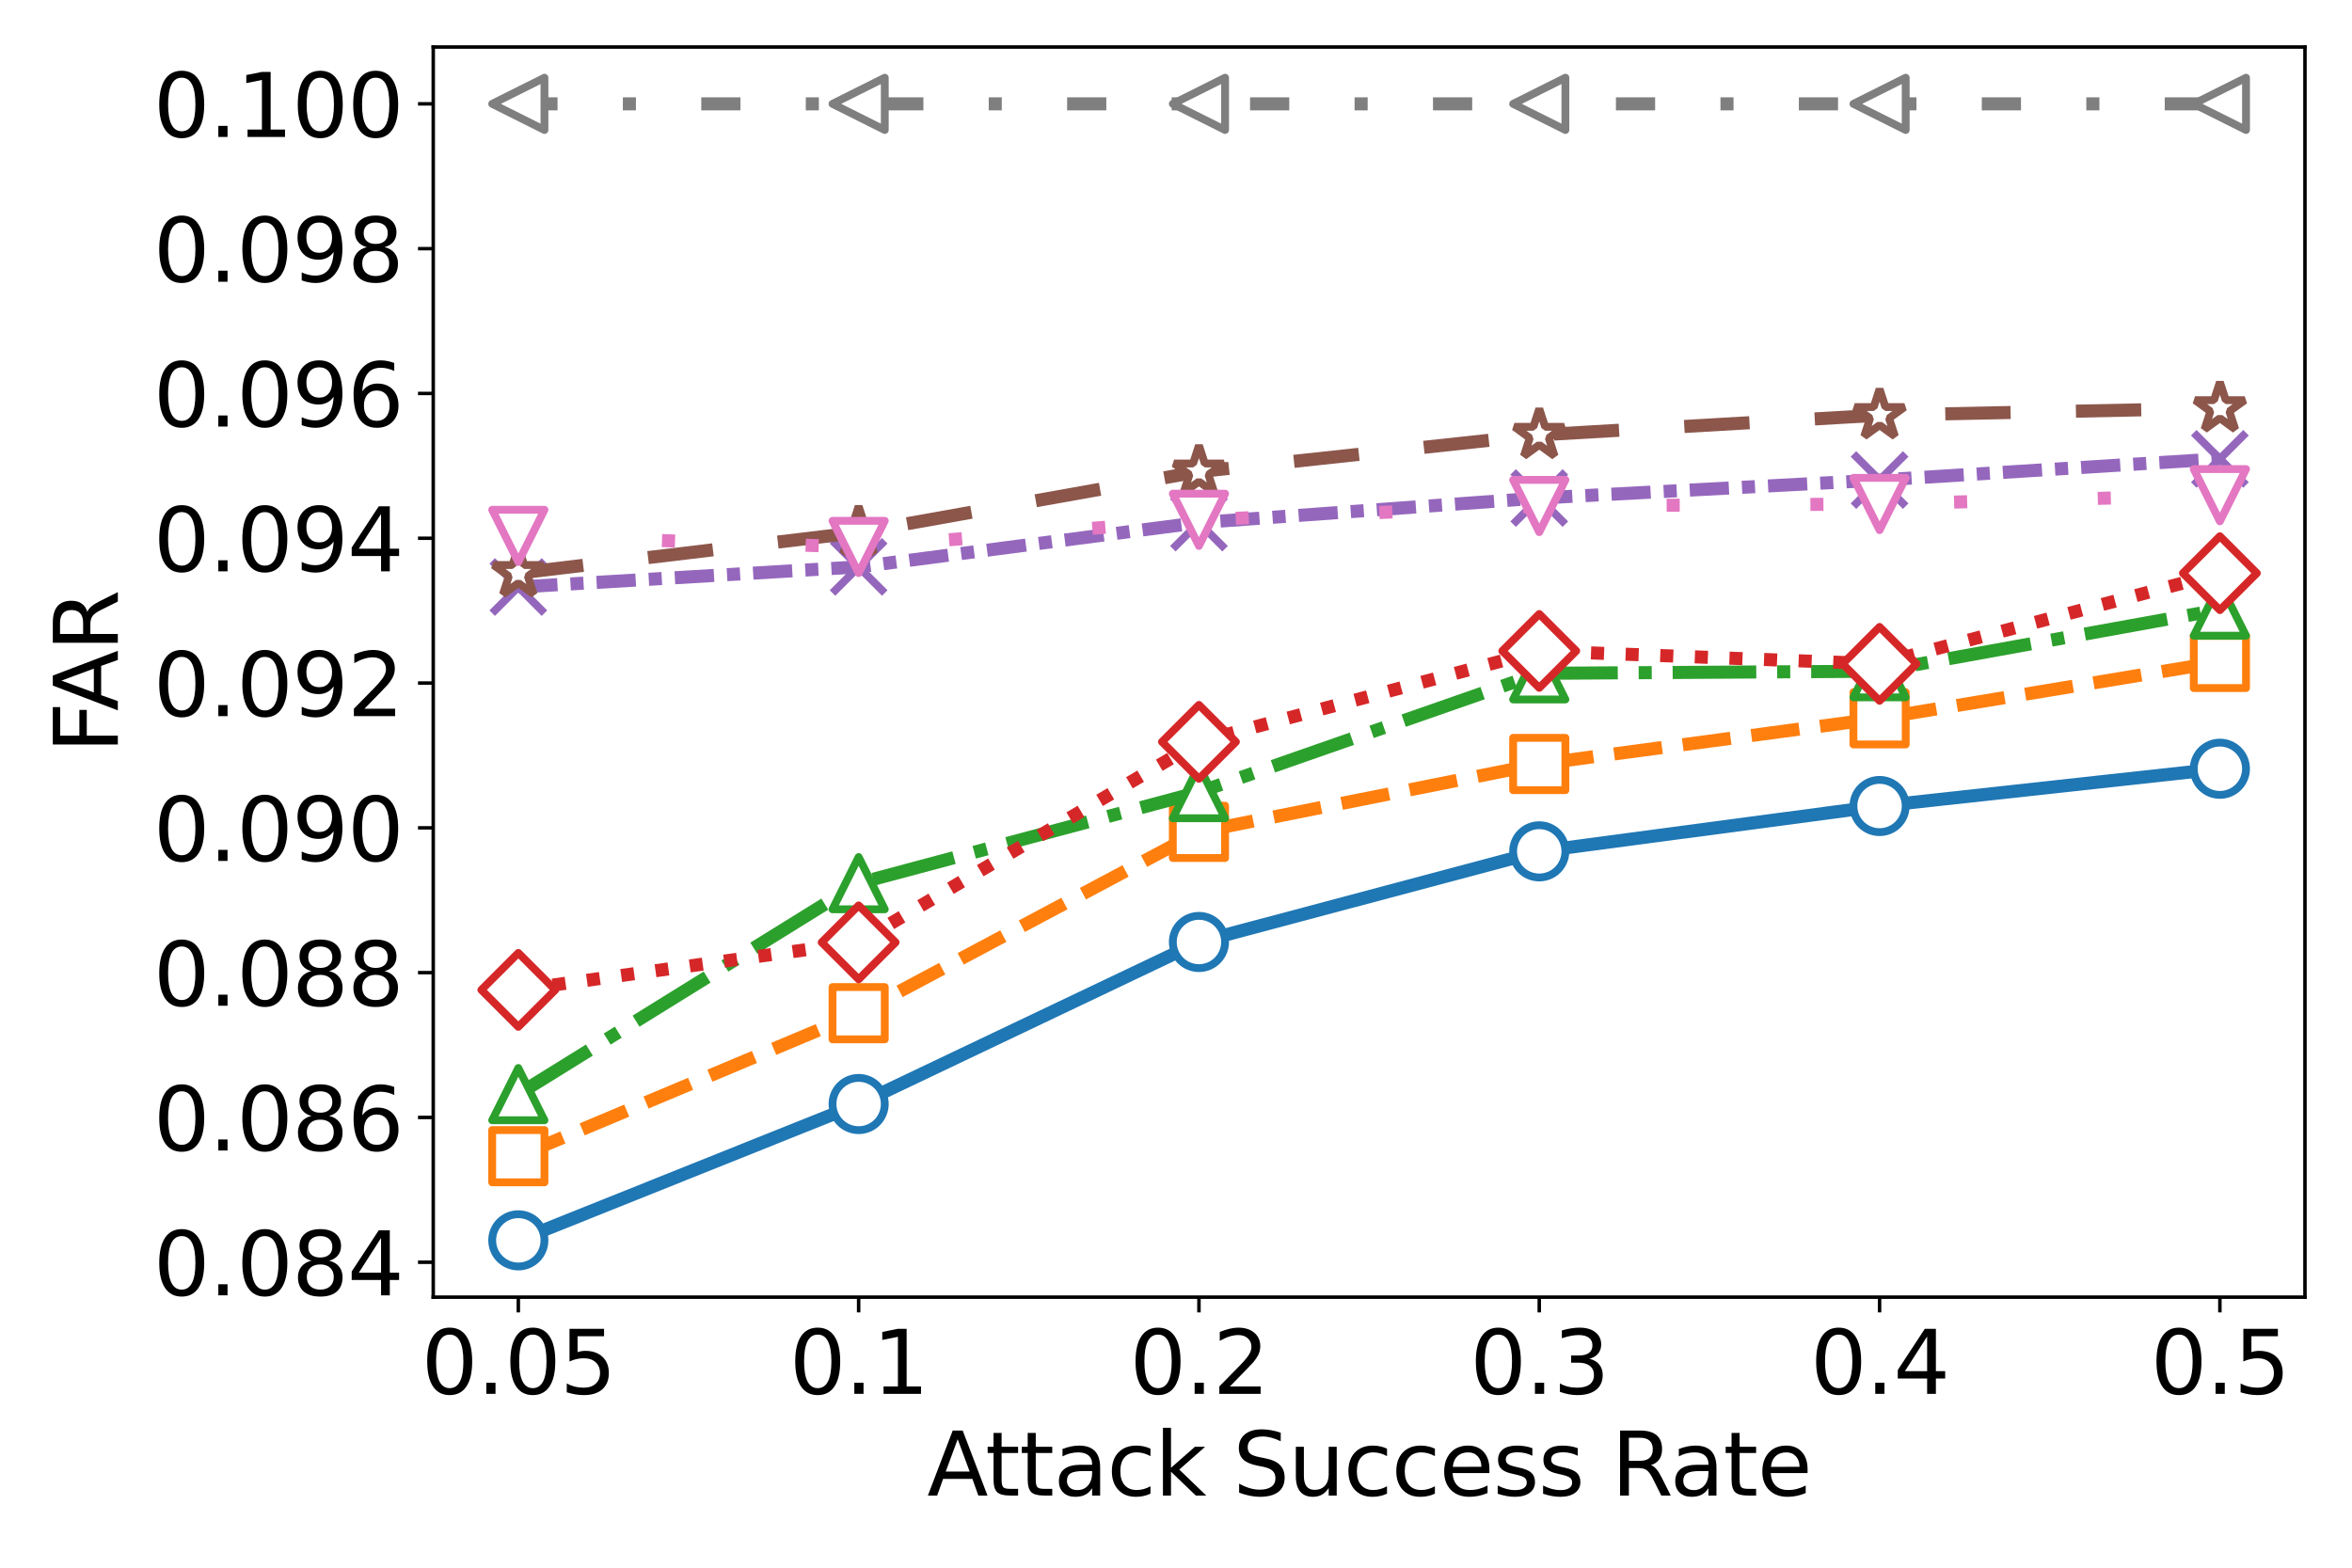 <?xml version="1.0" encoding="utf-8" standalone="no"?>
<!DOCTYPE svg PUBLIC "-//W3C//DTD SVG 1.1//EN"
  "http://www.w3.org/Graphics/SVG/1.1/DTD/svg11.dtd">
<svg xmlns:xlink="http://www.w3.org/1999/xlink" width="540pt" height="360pt" viewBox="0 0 540 360" xmlns="http://www.w3.org/2000/svg" version="1.1">
 <defs>
  <style type="text/css">*{stroke-linejoin: round; stroke-linecap: butt}</style>
 </defs>
 <g id="figure_1">
  <g id="patch_1">
   <path d="M 0 360 
L 540 360 
L 540 0 
L 0 0 
z
" style="fill: #ffffff"/>
  </g>
  <g id="axes_1">
   <g id="patch_2">
    <path d="M 99.47 297.88 
L 529.2 297.88 
L 529.2 10.8 
L 99.47 10.8 
z
" style="fill: #ffffff"/>
   </g>
   <g id="matplotlib.axis_1">
    <g id="xtick_1">
     <g id="line2d_1">
      <defs>
       <path id="m2388bfee3b" d="M 0 0 
L 0 3.5 
" style="stroke: #000000; stroke-width: 0.8"/>
      </defs>
      <g>
       <use xlink:href="#m2388bfee3b" x="119.003" y="297.88" style="stroke: #000000; stroke-width: 0.8"/>
      </g>
     </g>
     <g id="text_1">
      <!-- 0.05 -->
      <g transform="translate(96.738 320.077)scale(0.2 -0.2)">
       <defs>
        <path id="DejaVuSans-30" d="M 2034 4250 
Q 1547 4250 1301 3770 
Q 1056 3291 1056 2328 
Q 1056 1369 1301 889 
Q 1547 409 2034 409 
Q 2525 409 2770 889 
Q 3016 1369 3016 2328 
Q 3016 3291 2770 3770 
Q 2525 4250 2034 4250 
z
M 2034 4750 
Q 2819 4750 3233 4129 
Q 3647 3509 3647 2328 
Q 3647 1150 3233 529 
Q 2819 -91 2034 -91 
Q 1250 -91 836 529 
Q 422 1150 422 2328 
Q 422 3509 836 4129 
Q 1250 4750 2034 4750 
z
" transform="scale(0.016)"/>
        <path id="DejaVuSans-2e" d="M 684 794 
L 1344 794 
L 1344 0 
L 684 0 
L 684 794 
z
" transform="scale(0.016)"/>
        <path id="DejaVuSans-35" d="M 691 4666 
L 3169 4666 
L 3169 4134 
L 1269 4134 
L 1269 2991 
Q 1406 3038 1543 3061 
Q 1681 3084 1819 3084 
Q 2600 3084 3056 2656 
Q 3513 2228 3513 1497 
Q 3513 744 3044 326 
Q 2575 -91 1722 -91 
Q 1428 -91 1123 -41 
Q 819 9 494 109 
L 494 744 
Q 775 591 1075 516 
Q 1375 441 1709 441 
Q 2250 441 2565 725 
Q 2881 1009 2881 1497 
Q 2881 1984 2565 2268 
Q 2250 2553 1709 2553 
Q 1456 2553 1204 2497 
Q 953 2441 691 2322 
L 691 4666 
z
" transform="scale(0.016)"/>
       </defs>
       <use xlink:href="#DejaVuSans-30"/>
       <use xlink:href="#DejaVuSans-2e" x="63.623"/>
       <use xlink:href="#DejaVuSans-30" x="95.41"/>
       <use xlink:href="#DejaVuSans-35" x="159.033"/>
      </g>
     </g>
    </g>
    <g id="xtick_2">
     <g id="line2d_2">
      <g>
       <use xlink:href="#m2388bfee3b" x="197.136" y="297.88" style="stroke: #000000; stroke-width: 0.8"/>
      </g>
     </g>
     <g id="text_2">
      <!-- 0.1 -->
      <g transform="translate(181.233 320.077)scale(0.2 -0.2)">
       <defs>
        <path id="DejaVuSans-31" d="M 794 531 
L 1825 531 
L 1825 4091 
L 703 3866 
L 703 4441 
L 1819 4666 
L 2450 4666 
L 2450 531 
L 3481 531 
L 3481 0 
L 794 0 
L 794 531 
z
" transform="scale(0.016)"/>
       </defs>
       <use xlink:href="#DejaVuSans-30"/>
       <use xlink:href="#DejaVuSans-2e" x="63.623"/>
       <use xlink:href="#DejaVuSans-31" x="95.41"/>
      </g>
     </g>
    </g>
    <g id="xtick_3">
     <g id="line2d_3">
      <g>
       <use xlink:href="#m2388bfee3b" x="275.269" y="297.88" style="stroke: #000000; stroke-width: 0.8"/>
      </g>
     </g>
     <g id="text_3">
      <!-- 0.2 -->
      <g transform="translate(259.366 320.077)scale(0.2 -0.2)">
       <defs>
        <path id="DejaVuSans-32" d="M 1228 531 
L 3431 531 
L 3431 0 
L 469 0 
L 469 531 
Q 828 903 1448 1529 
Q 2069 2156 2228 2338 
Q 2531 2678 2651 2914 
Q 2772 3150 2772 3378 
Q 2772 3750 2511 3984 
Q 2250 4219 1831 4219 
Q 1534 4219 1204 4116 
Q 875 4013 500 3803 
L 500 4441 
Q 881 4594 1212 4672 
Q 1544 4750 1819 4750 
Q 2544 4750 2975 4387 
Q 3406 4025 3406 3419 
Q 3406 3131 3298 2873 
Q 3191 2616 2906 2266 
Q 2828 2175 2409 1742 
Q 1991 1309 1228 531 
z
" transform="scale(0.016)"/>
       </defs>
       <use xlink:href="#DejaVuSans-30"/>
       <use xlink:href="#DejaVuSans-2e" x="63.623"/>
       <use xlink:href="#DejaVuSans-32" x="95.41"/>
      </g>
     </g>
    </g>
    <g id="xtick_4">
     <g id="line2d_4">
      <g>
       <use xlink:href="#m2388bfee3b" x="353.401" y="297.88" style="stroke: #000000; stroke-width: 0.8"/>
      </g>
     </g>
     <g id="text_4">
      <!-- 0.3 -->
      <g transform="translate(337.498 320.077)scale(0.2 -0.2)">
       <defs>
        <path id="DejaVuSans-33" d="M 2597 2516 
Q 3050 2419 3304 2112 
Q 3559 1806 3559 1356 
Q 3559 666 3084 287 
Q 2609 -91 1734 -91 
Q 1441 -91 1130 -33 
Q 819 25 488 141 
L 488 750 
Q 750 597 1062 519 
Q 1375 441 1716 441 
Q 2309 441 2620 675 
Q 2931 909 2931 1356 
Q 2931 1769 2642 2001 
Q 2353 2234 1838 2234 
L 1294 2234 
L 1294 2753 
L 1863 2753 
Q 2328 2753 2575 2939 
Q 2822 3125 2822 3475 
Q 2822 3834 2567 4026 
Q 2313 4219 1838 4219 
Q 1578 4219 1281 4162 
Q 984 4106 628 3988 
L 628 4550 
Q 988 4650 1302 4700 
Q 1616 4750 1894 4750 
Q 2613 4750 3031 4423 
Q 3450 4097 3450 3541 
Q 3450 3153 3228 2886 
Q 3006 2619 2597 2516 
z
" transform="scale(0.016)"/>
       </defs>
       <use xlink:href="#DejaVuSans-30"/>
       <use xlink:href="#DejaVuSans-2e" x="63.623"/>
       <use xlink:href="#DejaVuSans-33" x="95.41"/>
      </g>
     </g>
    </g>
    <g id="xtick_5">
     <g id="line2d_5">
      <g>
       <use xlink:href="#m2388bfee3b" x="431.534" y="297.88" style="stroke: #000000; stroke-width: 0.8"/>
      </g>
     </g>
     <g id="text_5">
      <!-- 0.4 -->
      <g transform="translate(415.631 320.077)scale(0.2 -0.2)">
       <defs>
        <path id="DejaVuSans-34" d="M 2419 4116 
L 825 1625 
L 2419 1625 
L 2419 4116 
z
M 2253 4666 
L 3047 4666 
L 3047 1625 
L 3713 1625 
L 3713 1100 
L 3047 1100 
L 3047 0 
L 2419 0 
L 2419 1100 
L 313 1100 
L 313 1709 
L 2253 4666 
z
" transform="scale(0.016)"/>
       </defs>
       <use xlink:href="#DejaVuSans-30"/>
       <use xlink:href="#DejaVuSans-2e" x="63.623"/>
       <use xlink:href="#DejaVuSans-34" x="95.41"/>
      </g>
     </g>
    </g>
    <g id="xtick_6">
     <g id="line2d_6">
      <g>
       <use xlink:href="#m2388bfee3b" x="509.667" y="297.88" style="stroke: #000000; stroke-width: 0.8"/>
      </g>
     </g>
     <g id="text_6">
      <!-- 0.5 -->
      <g transform="translate(493.764 320.077)scale(0.2 -0.2)">
       <use xlink:href="#DejaVuSans-30"/>
       <use xlink:href="#DejaVuSans-2e" x="63.623"/>
       <use xlink:href="#DejaVuSans-35" x="95.41"/>
      </g>
     </g>
    </g>
    <g id="text_7">
     <!-- Attack Success Rate -->
     <g transform="translate(212.876 343.433)scale(0.2 -0.2)">
      <defs>
       <path id="DejaVuSans-41" d="M 2188 4044 
L 1331 1722 
L 3047 1722 
L 2188 4044 
z
M 1831 4666 
L 2547 4666 
L 4325 0 
L 3669 0 
L 3244 1197 
L 1141 1197 
L 716 0 
L 50 0 
L 1831 4666 
z
" transform="scale(0.016)"/>
       <path id="DejaVuSans-74" d="M 1172 4494 
L 1172 3500 
L 2356 3500 
L 2356 3053 
L 1172 3053 
L 1172 1153 
Q 1172 725 1289 603 
Q 1406 481 1766 481 
L 2356 481 
L 2356 0 
L 1766 0 
Q 1100 0 847 248 
Q 594 497 594 1153 
L 594 3053 
L 172 3053 
L 172 3500 
L 594 3500 
L 594 4494 
L 1172 4494 
z
" transform="scale(0.016)"/>
       <path id="DejaVuSans-61" d="M 2194 1759 
Q 1497 1759 1228 1600 
Q 959 1441 959 1056 
Q 959 750 1161 570 
Q 1363 391 1709 391 
Q 2188 391 2477 730 
Q 2766 1069 2766 1631 
L 2766 1759 
L 2194 1759 
z
M 3341 1997 
L 3341 0 
L 2766 0 
L 2766 531 
Q 2569 213 2275 61 
Q 1981 -91 1556 -91 
Q 1019 -91 701 211 
Q 384 513 384 1019 
Q 384 1609 779 1909 
Q 1175 2209 1959 2209 
L 2766 2209 
L 2766 2266 
Q 2766 2663 2505 2880 
Q 2244 3097 1772 3097 
Q 1472 3097 1187 3025 
Q 903 2953 641 2809 
L 641 3341 
Q 956 3463 1253 3523 
Q 1550 3584 1831 3584 
Q 2591 3584 2966 3190 
Q 3341 2797 3341 1997 
z
" transform="scale(0.016)"/>
       <path id="DejaVuSans-63" d="M 3122 3366 
L 3122 2828 
Q 2878 2963 2633 3030 
Q 2388 3097 2138 3097 
Q 1578 3097 1268 2742 
Q 959 2388 959 1747 
Q 959 1106 1268 751 
Q 1578 397 2138 397 
Q 2388 397 2633 464 
Q 2878 531 3122 666 
L 3122 134 
Q 2881 22 2623 -34 
Q 2366 -91 2075 -91 
Q 1284 -91 818 406 
Q 353 903 353 1747 
Q 353 2603 823 3093 
Q 1294 3584 2113 3584 
Q 2378 3584 2631 3529 
Q 2884 3475 3122 3366 
z
" transform="scale(0.016)"/>
       <path id="DejaVuSans-6b" d="M 581 4863 
L 1159 4863 
L 1159 1991 
L 2875 3500 
L 3609 3500 
L 1753 1863 
L 3688 0 
L 2938 0 
L 1159 1709 
L 1159 0 
L 581 0 
L 581 4863 
z
" transform="scale(0.016)"/>
       <path id="DejaVuSans-20" transform="scale(0.016)"/>
       <path id="DejaVuSans-53" d="M 3425 4513 
L 3425 3897 
Q 3066 4069 2747 4153 
Q 2428 4238 2131 4238 
Q 1616 4238 1336 4038 
Q 1056 3838 1056 3469 
Q 1056 3159 1242 3001 
Q 1428 2844 1947 2747 
L 2328 2669 
Q 3034 2534 3370 2195 
Q 3706 1856 3706 1288 
Q 3706 609 3251 259 
Q 2797 -91 1919 -91 
Q 1588 -91 1214 -16 
Q 841 59 441 206 
L 441 856 
Q 825 641 1194 531 
Q 1563 422 1919 422 
Q 2459 422 2753 634 
Q 3047 847 3047 1241 
Q 3047 1584 2836 1778 
Q 2625 1972 2144 2069 
L 1759 2144 
Q 1053 2284 737 2584 
Q 422 2884 422 3419 
Q 422 4038 858 4394 
Q 1294 4750 2059 4750 
Q 2388 4750 2728 4690 
Q 3069 4631 3425 4513 
z
" transform="scale(0.016)"/>
       <path id="DejaVuSans-75" d="M 544 1381 
L 544 3500 
L 1119 3500 
L 1119 1403 
Q 1119 906 1312 657 
Q 1506 409 1894 409 
Q 2359 409 2629 706 
Q 2900 1003 2900 1516 
L 2900 3500 
L 3475 3500 
L 3475 0 
L 2900 0 
L 2900 538 
Q 2691 219 2414 64 
Q 2138 -91 1772 -91 
Q 1169 -91 856 284 
Q 544 659 544 1381 
z
M 1991 3584 
L 1991 3584 
z
" transform="scale(0.016)"/>
       <path id="DejaVuSans-65" d="M 3597 1894 
L 3597 1613 
L 953 1613 
Q 991 1019 1311 708 
Q 1631 397 2203 397 
Q 2534 397 2845 478 
Q 3156 559 3463 722 
L 3463 178 
Q 3153 47 2828 -22 
Q 2503 -91 2169 -91 
Q 1331 -91 842 396 
Q 353 884 353 1716 
Q 353 2575 817 3079 
Q 1281 3584 2069 3584 
Q 2775 3584 3186 3129 
Q 3597 2675 3597 1894 
z
M 3022 2063 
Q 3016 2534 2758 2815 
Q 2500 3097 2075 3097 
Q 1594 3097 1305 2825 
Q 1016 2553 972 2059 
L 3022 2063 
z
" transform="scale(0.016)"/>
       <path id="DejaVuSans-73" d="M 2834 3397 
L 2834 2853 
Q 2591 2978 2328 3040 
Q 2066 3103 1784 3103 
Q 1356 3103 1142 2972 
Q 928 2841 928 2578 
Q 928 2378 1081 2264 
Q 1234 2150 1697 2047 
L 1894 2003 
Q 2506 1872 2764 1633 
Q 3022 1394 3022 966 
Q 3022 478 2636 193 
Q 2250 -91 1575 -91 
Q 1294 -91 989 -36 
Q 684 19 347 128 
L 347 722 
Q 666 556 975 473 
Q 1284 391 1588 391 
Q 1994 391 2212 530 
Q 2431 669 2431 922 
Q 2431 1156 2273 1281 
Q 2116 1406 1581 1522 
L 1381 1569 
Q 847 1681 609 1914 
Q 372 2147 372 2553 
Q 372 3047 722 3315 
Q 1072 3584 1716 3584 
Q 2034 3584 2315 3537 
Q 2597 3491 2834 3397 
z
" transform="scale(0.016)"/>
       <path id="DejaVuSans-52" d="M 2841 2188 
Q 3044 2119 3236 1894 
Q 3428 1669 3622 1275 
L 4263 0 
L 3584 0 
L 2988 1197 
Q 2756 1666 2539 1819 
Q 2322 1972 1947 1972 
L 1259 1972 
L 1259 0 
L 628 0 
L 628 4666 
L 2053 4666 
Q 2853 4666 3247 4331 
Q 3641 3997 3641 3322 
Q 3641 2881 3436 2590 
Q 3231 2300 2841 2188 
z
M 1259 4147 
L 1259 2491 
L 2053 2491 
Q 2509 2491 2742 2702 
Q 2975 2913 2975 3322 
Q 2975 3731 2742 3939 
Q 2509 4147 2053 4147 
L 1259 4147 
z
" transform="scale(0.016)"/>
      </defs>
      <use xlink:href="#DejaVuSans-41"/>
      <use xlink:href="#DejaVuSans-74" x="66.658"/>
      <use xlink:href="#DejaVuSans-74" x="105.867"/>
      <use xlink:href="#DejaVuSans-61" x="145.076"/>
      <use xlink:href="#DejaVuSans-63" x="206.355"/>
      <use xlink:href="#DejaVuSans-6b" x="261.336"/>
      <use xlink:href="#DejaVuSans-20" x="319.246"/>
      <use xlink:href="#DejaVuSans-53" x="351.033"/>
      <use xlink:href="#DejaVuSans-75" x="414.51"/>
      <use xlink:href="#DejaVuSans-63" x="477.889"/>
      <use xlink:href="#DejaVuSans-63" x="532.869"/>
      <use xlink:href="#DejaVuSans-65" x="587.85"/>
      <use xlink:href="#DejaVuSans-73" x="649.373"/>
      <use xlink:href="#DejaVuSans-73" x="701.473"/>
      <use xlink:href="#DejaVuSans-20" x="753.572"/>
      <use xlink:href="#DejaVuSans-52" x="785.359"/>
      <use xlink:href="#DejaVuSans-61" x="852.592"/>
      <use xlink:href="#DejaVuSans-74" x="913.871"/>
      <use xlink:href="#DejaVuSans-65" x="953.08"/>
     </g>
    </g>
   </g>
   <g id="matplotlib.axis_2">
    <g id="ytick_1">
     <g id="line2d_7">
      <defs>
       <path id="m650f1d3051" d="M 0 0 
L -3.5 0 
" style="stroke: #000000; stroke-width: 0.8"/>
      </defs>
      <g>
       <use xlink:href="#m650f1d3051" x="99.47" y="289.856" style="stroke: #000000; stroke-width: 0.8"/>
      </g>
     </g>
     <g id="text_8">
      <!-- 0.084 -->
      <g transform="translate(35.214 297.454)scale(0.2 -0.2)">
       <defs>
        <path id="DejaVuSans-38" d="M 2034 2216 
Q 1584 2216 1326 1975 
Q 1069 1734 1069 1313 
Q 1069 891 1326 650 
Q 1584 409 2034 409 
Q 2484 409 2743 651 
Q 3003 894 3003 1313 
Q 3003 1734 2745 1975 
Q 2488 2216 2034 2216 
z
M 1403 2484 
Q 997 2584 770 2862 
Q 544 3141 544 3541 
Q 544 4100 942 4425 
Q 1341 4750 2034 4750 
Q 2731 4750 3128 4425 
Q 3525 4100 3525 3541 
Q 3525 3141 3298 2862 
Q 3072 2584 2669 2484 
Q 3125 2378 3379 2068 
Q 3634 1759 3634 1313 
Q 3634 634 3220 271 
Q 2806 -91 2034 -91 
Q 1263 -91 848 271 
Q 434 634 434 1313 
Q 434 1759 690 2068 
Q 947 2378 1403 2484 
z
M 1172 3481 
Q 1172 3119 1398 2916 
Q 1625 2713 2034 2713 
Q 2441 2713 2670 2916 
Q 2900 3119 2900 3481 
Q 2900 3844 2670 4047 
Q 2441 4250 2034 4250 
Q 1625 4250 1398 4047 
Q 1172 3844 1172 3481 
z
" transform="scale(0.016)"/>
       </defs>
       <use xlink:href="#DejaVuSans-30"/>
       <use xlink:href="#DejaVuSans-2e" x="63.623"/>
       <use xlink:href="#DejaVuSans-30" x="95.41"/>
       <use xlink:href="#DejaVuSans-38" x="159.033"/>
       <use xlink:href="#DejaVuSans-34" x="222.656"/>
      </g>
     </g>
    </g>
    <g id="ytick_2">
     <g id="line2d_8">
      <g>
       <use xlink:href="#m650f1d3051" x="99.47" y="256.605" style="stroke: #000000; stroke-width: 0.8"/>
      </g>
     </g>
     <g id="text_9">
      <!-- 0.086 -->
      <g transform="translate(35.214 264.203)scale(0.2 -0.2)">
       <defs>
        <path id="DejaVuSans-36" d="M 2113 2584 
Q 1688 2584 1439 2293 
Q 1191 2003 1191 1497 
Q 1191 994 1439 701 
Q 1688 409 2113 409 
Q 2538 409 2786 701 
Q 3034 994 3034 1497 
Q 3034 2003 2786 2293 
Q 2538 2584 2113 2584 
z
M 3366 4563 
L 3366 3988 
Q 3128 4100 2886 4159 
Q 2644 4219 2406 4219 
Q 1781 4219 1451 3797 
Q 1122 3375 1075 2522 
Q 1259 2794 1537 2939 
Q 1816 3084 2150 3084 
Q 2853 3084 3261 2657 
Q 3669 2231 3669 1497 
Q 3669 778 3244 343 
Q 2819 -91 2113 -91 
Q 1303 -91 875 529 
Q 447 1150 447 2328 
Q 447 3434 972 4092 
Q 1497 4750 2381 4750 
Q 2619 4750 2861 4703 
Q 3103 4656 3366 4563 
z
" transform="scale(0.016)"/>
       </defs>
       <use xlink:href="#DejaVuSans-30"/>
       <use xlink:href="#DejaVuSans-2e" x="63.623"/>
       <use xlink:href="#DejaVuSans-30" x="95.41"/>
       <use xlink:href="#DejaVuSans-38" x="159.033"/>
       <use xlink:href="#DejaVuSans-36" x="222.656"/>
      </g>
     </g>
    </g>
    <g id="ytick_3">
     <g id="line2d_9">
      <g>
       <use xlink:href="#m650f1d3051" x="99.47" y="223.354" style="stroke: #000000; stroke-width: 0.8"/>
      </g>
     </g>
     <g id="text_10">
      <!-- 0.088 -->
      <g transform="translate(35.214 230.953)scale(0.2 -0.2)">
       <use xlink:href="#DejaVuSans-30"/>
       <use xlink:href="#DejaVuSans-2e" x="63.623"/>
       <use xlink:href="#DejaVuSans-30" x="95.41"/>
       <use xlink:href="#DejaVuSans-38" x="159.033"/>
       <use xlink:href="#DejaVuSans-38" x="222.656"/>
      </g>
     </g>
    </g>
    <g id="ytick_4">
     <g id="line2d_10">
      <g>
       <use xlink:href="#m650f1d3051" x="99.47" y="190.103" style="stroke: #000000; stroke-width: 0.8"/>
      </g>
     </g>
     <g id="text_11">
      <!-- 0.090 -->
      <g transform="translate(35.214 197.702)scale(0.2 -0.2)">
       <defs>
        <path id="DejaVuSans-39" d="M 703 97 
L 703 672 
Q 941 559 1184 500 
Q 1428 441 1663 441 
Q 2288 441 2617 861 
Q 2947 1281 2994 2138 
Q 2813 1869 2534 1725 
Q 2256 1581 1919 1581 
Q 1219 1581 811 2004 
Q 403 2428 403 3163 
Q 403 3881 828 4315 
Q 1253 4750 1959 4750 
Q 2769 4750 3195 4129 
Q 3622 3509 3622 2328 
Q 3622 1225 3098 567 
Q 2575 -91 1691 -91 
Q 1453 -91 1209 -44 
Q 966 3 703 97 
z
M 1959 2075 
Q 2384 2075 2632 2365 
Q 2881 2656 2881 3163 
Q 2881 3666 2632 3958 
Q 2384 4250 1959 4250 
Q 1534 4250 1286 3958 
Q 1038 3666 1038 3163 
Q 1038 2656 1286 2365 
Q 1534 2075 1959 2075 
z
" transform="scale(0.016)"/>
       </defs>
       <use xlink:href="#DejaVuSans-30"/>
       <use xlink:href="#DejaVuSans-2e" x="63.623"/>
       <use xlink:href="#DejaVuSans-30" x="95.41"/>
       <use xlink:href="#DejaVuSans-39" x="159.033"/>
       <use xlink:href="#DejaVuSans-30" x="222.656"/>
      </g>
     </g>
    </g>
    <g id="ytick_5">
     <g id="line2d_11">
      <g>
       <use xlink:href="#m650f1d3051" x="99.47" y="156.852" style="stroke: #000000; stroke-width: 0.8"/>
      </g>
     </g>
     <g id="text_12">
      <!-- 0.092 -->
      <g transform="translate(35.214 164.451)scale(0.2 -0.2)">
       <use xlink:href="#DejaVuSans-30"/>
       <use xlink:href="#DejaVuSans-2e" x="63.623"/>
       <use xlink:href="#DejaVuSans-30" x="95.41"/>
       <use xlink:href="#DejaVuSans-39" x="159.033"/>
       <use xlink:href="#DejaVuSans-32" x="222.656"/>
      </g>
     </g>
    </g>
    <g id="ytick_6">
     <g id="line2d_12">
      <g>
       <use xlink:href="#m650f1d3051" x="99.47" y="123.602" style="stroke: #000000; stroke-width: 0.8"/>
      </g>
     </g>
     <g id="text_13">
      <!-- 0.094 -->
      <g transform="translate(35.214 131.2)scale(0.2 -0.2)">
       <use xlink:href="#DejaVuSans-30"/>
       <use xlink:href="#DejaVuSans-2e" x="63.623"/>
       <use xlink:href="#DejaVuSans-30" x="95.41"/>
       <use xlink:href="#DejaVuSans-39" x="159.033"/>
       <use xlink:href="#DejaVuSans-34" x="222.656"/>
      </g>
     </g>
    </g>
    <g id="ytick_7">
     <g id="line2d_13">
      <g>
       <use xlink:href="#m650f1d3051" x="99.47" y="90.351" style="stroke: #000000; stroke-width: 0.8"/>
      </g>
     </g>
     <g id="text_14">
      <!-- 0.096 -->
      <g transform="translate(35.214 97.949)scale(0.2 -0.2)">
       <use xlink:href="#DejaVuSans-30"/>
       <use xlink:href="#DejaVuSans-2e" x="63.623"/>
       <use xlink:href="#DejaVuSans-30" x="95.41"/>
       <use xlink:href="#DejaVuSans-39" x="159.033"/>
       <use xlink:href="#DejaVuSans-36" x="222.656"/>
      </g>
     </g>
    </g>
    <g id="ytick_8">
     <g id="line2d_14">
      <g>
       <use xlink:href="#m650f1d3051" x="99.47" y="57.1" style="stroke: #000000; stroke-width: 0.8"/>
      </g>
     </g>
     <g id="text_15">
      <!-- 0.098 -->
      <g transform="translate(35.214 64.698)scale(0.2 -0.2)">
       <use xlink:href="#DejaVuSans-30"/>
       <use xlink:href="#DejaVuSans-2e" x="63.623"/>
       <use xlink:href="#DejaVuSans-30" x="95.41"/>
       <use xlink:href="#DejaVuSans-39" x="159.033"/>
       <use xlink:href="#DejaVuSans-38" x="222.656"/>
      </g>
     </g>
    </g>
    <g id="ytick_9">
     <g id="line2d_15">
      <g>
       <use xlink:href="#m650f1d3051" x="99.47" y="23.849" style="stroke: #000000; stroke-width: 0.8"/>
      </g>
     </g>
     <g id="text_16">
      <!-- 0.100 -->
      <g transform="translate(35.214 31.448)scale(0.2 -0.2)">
       <use xlink:href="#DejaVuSans-30"/>
       <use xlink:href="#DejaVuSans-2e" x="63.623"/>
       <use xlink:href="#DejaVuSans-31" x="95.41"/>
       <use xlink:href="#DejaVuSans-30" x="159.033"/>
       <use xlink:href="#DejaVuSans-30" x="222.656"/>
      </g>
     </g>
    </g>
    <g id="text_17">
     <!-- FAR -->
     <g transform="translate(27.054 172.968)rotate(-90)scale(0.2 -0.2)">
      <defs>
       <path id="DejaVuSans-46" d="M 628 4666 
L 3309 4666 
L 3309 4134 
L 1259 4134 
L 1259 2759 
L 3109 2759 
L 3109 2228 
L 1259 2228 
L 1259 0 
L 628 0 
L 628 4666 
z
" transform="scale(0.016)"/>
      </defs>
      <use xlink:href="#DejaVuSans-46"/>
      <use xlink:href="#DejaVuSans-41" x="48.395"/>
      <use xlink:href="#DejaVuSans-52" x="116.803"/>
     </g>
    </g>
   </g>
   <g id="line2d_16">
    <path d="M 119.003 284.831 
L 197.136 253.525 
L 275.269 216.316 
L 353.401 195.501 
L 431.534 185.091 
L 509.667 176.534 
" clip-path="url(#p65e31b96a4)" style="fill: none; stroke: #1f77b4; stroke-width: 3; stroke-linecap: square"/>
    <defs>
     <path id="m8df624b34d" d="M 0 6 
C 1.591 6 3.117 5.368 4.243 4.243 
C 5.368 3.117 6 1.591 6 0 
C 6 -1.591 5.368 -3.117 4.243 -4.243 
C 3.117 -5.368 1.591 -6 0 -6 
C -1.591 -6 -3.117 -5.368 -4.243 -4.243 
C -5.368 -3.117 -6 -1.591 -6 0 
C -6 1.591 -5.368 3.117 -4.243 4.243 
C -3.117 5.368 -1.591 6 0 6 
z
" style="stroke: #1f77b4; stroke-width: 1.8"/>
    </defs>
    <g clip-path="url(#p65e31b96a4)">
     <use xlink:href="#m8df624b34d" x="119.003" y="284.831" style="fill: #ffffff; stroke: #1f77b4; stroke-width: 1.8"/>
     <use xlink:href="#m8df624b34d" x="197.136" y="253.525" style="fill: #ffffff; stroke: #1f77b4; stroke-width: 1.8"/>
     <use xlink:href="#m8df624b34d" x="275.269" y="216.316" style="fill: #ffffff; stroke: #1f77b4; stroke-width: 1.8"/>
     <use xlink:href="#m8df624b34d" x="353.401" y="195.501" style="fill: #ffffff; stroke: #1f77b4; stroke-width: 1.8"/>
     <use xlink:href="#m8df624b34d" x="431.534" y="185.091" style="fill: #ffffff; stroke: #1f77b4; stroke-width: 1.8"/>
     <use xlink:href="#m8df624b34d" x="509.667" y="176.534" style="fill: #ffffff; stroke: #1f77b4; stroke-width: 1.8"/>
    </g>
   </g>
   <g id="line2d_17">
    <path d="M 119.003 265.503 
L 197.136 232.67 
L 275.269 191.022 
L 353.401 175.444 
L 431.534 164.951 
L 509.667 152.006 
" clip-path="url(#p65e31b96a4)" style="fill: none; stroke-dasharray: 11.1,4.8; stroke-dashoffset: 0; stroke: #ff7f0e; stroke-width: 3"/>
    <defs>
     <path id="mf530b9707a" d="M -6 6 
L 6 6 
L 6 -6 
L -6 -6 
z
" style="stroke: #ff7f0e; stroke-width: 1.8; stroke-linejoin: miter"/>
    </defs>
    <g clip-path="url(#p65e31b96a4)">
     <use xlink:href="#mf530b9707a" x="119.003" y="265.503" style="fill: #ffffff; stroke: #ff7f0e; stroke-width: 1.8; stroke-linejoin: miter"/>
     <use xlink:href="#mf530b9707a" x="197.136" y="232.67" style="fill: #ffffff; stroke: #ff7f0e; stroke-width: 1.8; stroke-linejoin: miter"/>
     <use xlink:href="#mf530b9707a" x="275.269" y="191.022" style="fill: #ffffff; stroke: #ff7f0e; stroke-width: 1.8; stroke-linejoin: miter"/>
     <use xlink:href="#mf530b9707a" x="353.401" y="175.444" style="fill: #ffffff; stroke: #ff7f0e; stroke-width: 1.8; stroke-linejoin: miter"/>
     <use xlink:href="#mf530b9707a" x="431.534" y="164.951" style="fill: #ffffff; stroke: #ff7f0e; stroke-width: 1.8; stroke-linejoin: miter"/>
     <use xlink:href="#mf530b9707a" x="509.667" y="152.006" style="fill: #ffffff; stroke: #ff7f0e; stroke-width: 1.8; stroke-linejoin: miter"/>
    </g>
   </g>
   <g id="line2d_18">
    <path d="M 119.003 251.253 
L 197.136 202.807 
L 275.269 181.903 
L 353.401 154.619 
L 431.534 154.135 
L 509.667 139.987 
" clip-path="url(#p65e31b96a4)" style="fill: none; stroke-dasharray: 19.2,4.8,3,4.8; stroke-dashoffset: 0; stroke: #2ca02c; stroke-width: 3"/>
    <defs>
     <path id="m530b517baf" d="M 0 -6 
L -6 6 
L 6 6 
z
" style="stroke: #2ca02c; stroke-width: 1.8; stroke-linejoin: miter"/>
    </defs>
    <g clip-path="url(#p65e31b96a4)">
     <use xlink:href="#m530b517baf" x="119.003" y="251.253" style="fill: #ffffff; stroke: #2ca02c; stroke-width: 1.8; stroke-linejoin: miter"/>
     <use xlink:href="#m530b517baf" x="197.136" y="202.807" style="fill: #ffffff; stroke: #2ca02c; stroke-width: 1.8; stroke-linejoin: miter"/>
     <use xlink:href="#m530b517baf" x="275.269" y="181.903" style="fill: #ffffff; stroke: #2ca02c; stroke-width: 1.8; stroke-linejoin: miter"/>
     <use xlink:href="#m530b517baf" x="353.401" y="154.619" style="fill: #ffffff; stroke: #2ca02c; stroke-width: 1.8; stroke-linejoin: miter"/>
     <use xlink:href="#m530b517baf" x="431.534" y="154.135" style="fill: #ffffff; stroke: #2ca02c; stroke-width: 1.8; stroke-linejoin: miter"/>
     <use xlink:href="#m530b517baf" x="509.667" y="139.987" style="fill: #ffffff; stroke: #2ca02c; stroke-width: 1.8; stroke-linejoin: miter"/>
    </g>
   </g>
   <g id="line2d_19">
    <path d="M 119.003 227.316 
L 197.136 216.4 
L 275.269 170.354 
L 353.401 149.478 
L 431.534 152.448 
L 509.667 131.622 
" clip-path="url(#p65e31b96a4)" style="fill: none; stroke-dasharray: 3,4.95; stroke-dashoffset: 0; stroke: #d62728; stroke-width: 3"/>
    <defs>
     <path id="m3f4e8d3a55" d="M 0 8.485 
L 8.485 0 
L 0 -8.485 
L -8.485 0 
z
" style="stroke: #d62728; stroke-width: 1.8; stroke-linejoin: miter"/>
    </defs>
    <g clip-path="url(#p65e31b96a4)">
     <use xlink:href="#m3f4e8d3a55" x="119.003" y="227.316" style="fill: #ffffff; stroke: #d62728; stroke-width: 1.8; stroke-linejoin: miter"/>
     <use xlink:href="#m3f4e8d3a55" x="197.136" y="216.4" style="fill: #ffffff; stroke: #d62728; stroke-width: 1.8; stroke-linejoin: miter"/>
     <use xlink:href="#m3f4e8d3a55" x="275.269" y="170.354" style="fill: #ffffff; stroke: #d62728; stroke-width: 1.8; stroke-linejoin: miter"/>
     <use xlink:href="#m3f4e8d3a55" x="353.401" y="149.478" style="fill: #ffffff; stroke: #d62728; stroke-width: 1.8; stroke-linejoin: miter"/>
     <use xlink:href="#m3f4e8d3a55" x="431.534" y="152.448" style="fill: #ffffff; stroke: #d62728; stroke-width: 1.8; stroke-linejoin: miter"/>
     <use xlink:href="#m3f4e8d3a55" x="509.667" y="131.622" style="fill: #ffffff; stroke: #d62728; stroke-width: 1.8; stroke-linejoin: miter"/>
    </g>
   </g>
   <g id="line2d_20">
    <path d="M 119.003 134.802 
L 197.136 130.18 
L 275.269 120.008 
L 353.401 114.368 
L 431.534 110.24 
L 509.667 105.369 
" clip-path="url(#p65e31b96a4)" style="fill: none; stroke-dasharray: 9,3,3,3; stroke-dashoffset: 0; stroke: #9467bd; stroke-width: 3"/>
    <defs>
     <path id="m2719da35ae" d="M -6 6 
L 6 -6 
M -6 -6 
L 6 6 
" style="stroke: #9467bd; stroke-width: 1.8"/>
    </defs>
    <g clip-path="url(#p65e31b96a4)">
     <use xlink:href="#m2719da35ae" x="119.003" y="134.802" style="fill: #ffffff; stroke: #9467bd; stroke-width: 1.8"/>
     <use xlink:href="#m2719da35ae" x="197.136" y="130.18" style="fill: #ffffff; stroke: #9467bd; stroke-width: 1.8"/>
     <use xlink:href="#m2719da35ae" x="275.269" y="120.008" style="fill: #ffffff; stroke: #9467bd; stroke-width: 1.8"/>
     <use xlink:href="#m2719da35ae" x="353.401" y="114.368" style="fill: #ffffff; stroke: #9467bd; stroke-width: 1.8"/>
     <use xlink:href="#m2719da35ae" x="431.534" y="110.24" style="fill: #ffffff; stroke: #9467bd; stroke-width: 1.8"/>
     <use xlink:href="#m2719da35ae" x="509.667" y="105.369" style="fill: #ffffff; stroke: #9467bd; stroke-width: 1.8"/>
    </g>
   </g>
   <g id="line2d_21">
    <path d="M 119.003 131.61 
L 197.136 122.254 
L 275.269 108.294 
L 353.401 99.865 
L 431.534 95.337 
L 509.667 93.744 
" clip-path="url(#p65e31b96a4)" style="fill: none; stroke-dasharray: 15,15; stroke-dashoffset: 0; stroke: #8c564b; stroke-width: 3"/>
    <defs>
     <path id="m9aa1ad324d" d="M 0 -6 
L -1.347 -1.854 
L -5.706 -1.854 
L -2.18 0.708 
L -3.527 4.854 
L -0 2.292 
L 3.527 4.854 
L 2.18 0.708 
L 5.706 -1.854 
L 1.347 -1.854 
z
" style="stroke: #8c564b; stroke-width: 1.8; stroke-linejoin: bevel"/>
    </defs>
    <g clip-path="url(#p65e31b96a4)">
     <use xlink:href="#m9aa1ad324d" x="119.003" y="131.61" style="fill: #ffffff; stroke: #8c564b; stroke-width: 1.8; stroke-linejoin: bevel"/>
     <use xlink:href="#m9aa1ad324d" x="197.136" y="122.254" style="fill: #ffffff; stroke: #8c564b; stroke-width: 1.8; stroke-linejoin: bevel"/>
     <use xlink:href="#m9aa1ad324d" x="275.269" y="108.294" style="fill: #ffffff; stroke: #8c564b; stroke-width: 1.8; stroke-linejoin: bevel"/>
     <use xlink:href="#m9aa1ad324d" x="353.401" y="99.865" style="fill: #ffffff; stroke: #8c564b; stroke-width: 1.8; stroke-linejoin: bevel"/>
     <use xlink:href="#m9aa1ad324d" x="431.534" y="95.337" style="fill: #ffffff; stroke: #8c564b; stroke-width: 1.8; stroke-linejoin: bevel"/>
     <use xlink:href="#m9aa1ad324d" x="509.667" y="93.744" style="fill: #ffffff; stroke: #8c564b; stroke-width: 1.8; stroke-linejoin: bevel"/>
    </g>
   </g>
   <g id="line2d_22">
    <path d="M 119.003 123.07 
L 197.136 125.603 
L 275.269 119.366 
L 353.401 116.199 
L 431.534 115.739 
L 509.667 113.719 
" clip-path="url(#p65e31b96a4)" style="fill: none; stroke-dasharray: 3,30; stroke-dashoffset: 0; stroke: #e377c2; stroke-width: 3"/>
    <defs>
     <path id="m1e5c01cc2b" d="M -0 6 
L 6 -6 
L -6 -6 
z
" style="stroke: #e377c2; stroke-width: 1.8; stroke-linejoin: miter"/>
    </defs>
    <g clip-path="url(#p65e31b96a4)">
     <use xlink:href="#m1e5c01cc2b" x="119.003" y="123.07" style="fill: #ffffff; stroke: #e377c2; stroke-width: 1.8; stroke-linejoin: miter"/>
     <use xlink:href="#m1e5c01cc2b" x="197.136" y="125.603" style="fill: #ffffff; stroke: #e377c2; stroke-width: 1.8; stroke-linejoin: miter"/>
     <use xlink:href="#m1e5c01cc2b" x="275.269" y="119.366" style="fill: #ffffff; stroke: #e377c2; stroke-width: 1.8; stroke-linejoin: miter"/>
     <use xlink:href="#m1e5c01cc2b" x="353.401" y="116.199" style="fill: #ffffff; stroke: #e377c2; stroke-width: 1.8; stroke-linejoin: miter"/>
     <use xlink:href="#m1e5c01cc2b" x="431.534" y="115.739" style="fill: #ffffff; stroke: #e377c2; stroke-width: 1.8; stroke-linejoin: miter"/>
     <use xlink:href="#m1e5c01cc2b" x="509.667" y="113.719" style="fill: #ffffff; stroke: #e377c2; stroke-width: 1.8; stroke-linejoin: miter"/>
    </g>
   </g>
   <g id="line2d_23">
    <path d="M 119.003 23.849 
L 197.136 23.849 
L 275.269 23.849 
L 353.401 23.849 
L 431.534 23.849 
L 509.667 23.849 
" clip-path="url(#p65e31b96a4)" style="fill: none; stroke-dasharray: 9,15,3,15; stroke-dashoffset: 0; stroke: #7f7f7f; stroke-width: 3"/>
    <defs>
     <path id="m92b73be4dd" d="M -6 -0 
L 6 6 
L 6 -6 
z
" style="stroke: #7f7f7f; stroke-width: 1.8; stroke-linejoin: miter"/>
    </defs>
    <g clip-path="url(#p65e31b96a4)">
     <use xlink:href="#m92b73be4dd" x="119.003" y="23.849" style="fill: #ffffff; stroke: #7f7f7f; stroke-width: 1.8; stroke-linejoin: miter"/>
     <use xlink:href="#m92b73be4dd" x="197.136" y="23.849" style="fill: #ffffff; stroke: #7f7f7f; stroke-width: 1.8; stroke-linejoin: miter"/>
     <use xlink:href="#m92b73be4dd" x="275.269" y="23.849" style="fill: #ffffff; stroke: #7f7f7f; stroke-width: 1.8; stroke-linejoin: miter"/>
     <use xlink:href="#m92b73be4dd" x="353.401" y="23.849" style="fill: #ffffff; stroke: #7f7f7f; stroke-width: 1.8; stroke-linejoin: miter"/>
     <use xlink:href="#m92b73be4dd" x="431.534" y="23.849" style="fill: #ffffff; stroke: #7f7f7f; stroke-width: 1.8; stroke-linejoin: miter"/>
     <use xlink:href="#m92b73be4dd" x="509.667" y="23.849" style="fill: #ffffff; stroke: #7f7f7f; stroke-width: 1.8; stroke-linejoin: miter"/>
    </g>
   </g>
   <g id="patch_3">
    <path d="M 99.47 297.88 
L 99.47 10.8 
" style="fill: none; stroke: #000000; stroke-width: 0.8; stroke-linejoin: miter; stroke-linecap: square"/>
   </g>
   <g id="patch_4">
    <path d="M 529.2 297.88 
L 529.2 10.8 
" style="fill: none; stroke: #000000; stroke-width: 0.8; stroke-linejoin: miter; stroke-linecap: square"/>
   </g>
   <g id="patch_5">
    <path d="M 99.47 297.88 
L 529.2 297.88 
" style="fill: none; stroke: #000000; stroke-width: 0.8; stroke-linejoin: miter; stroke-linecap: square"/>
   </g>
   <g id="patch_6">
    <path d="M 99.47 10.8 
L 529.2 10.8 
" style="fill: none; stroke: #000000; stroke-width: 0.8; stroke-linejoin: miter; stroke-linecap: square"/>
   </g>
  </g>
 </g>
 <defs>
  <clipPath id="p65e31b96a4">
   <rect x="99.47" y="10.8" width="429.73" height="287.08"/>
  </clipPath>
 </defs>
</svg>
